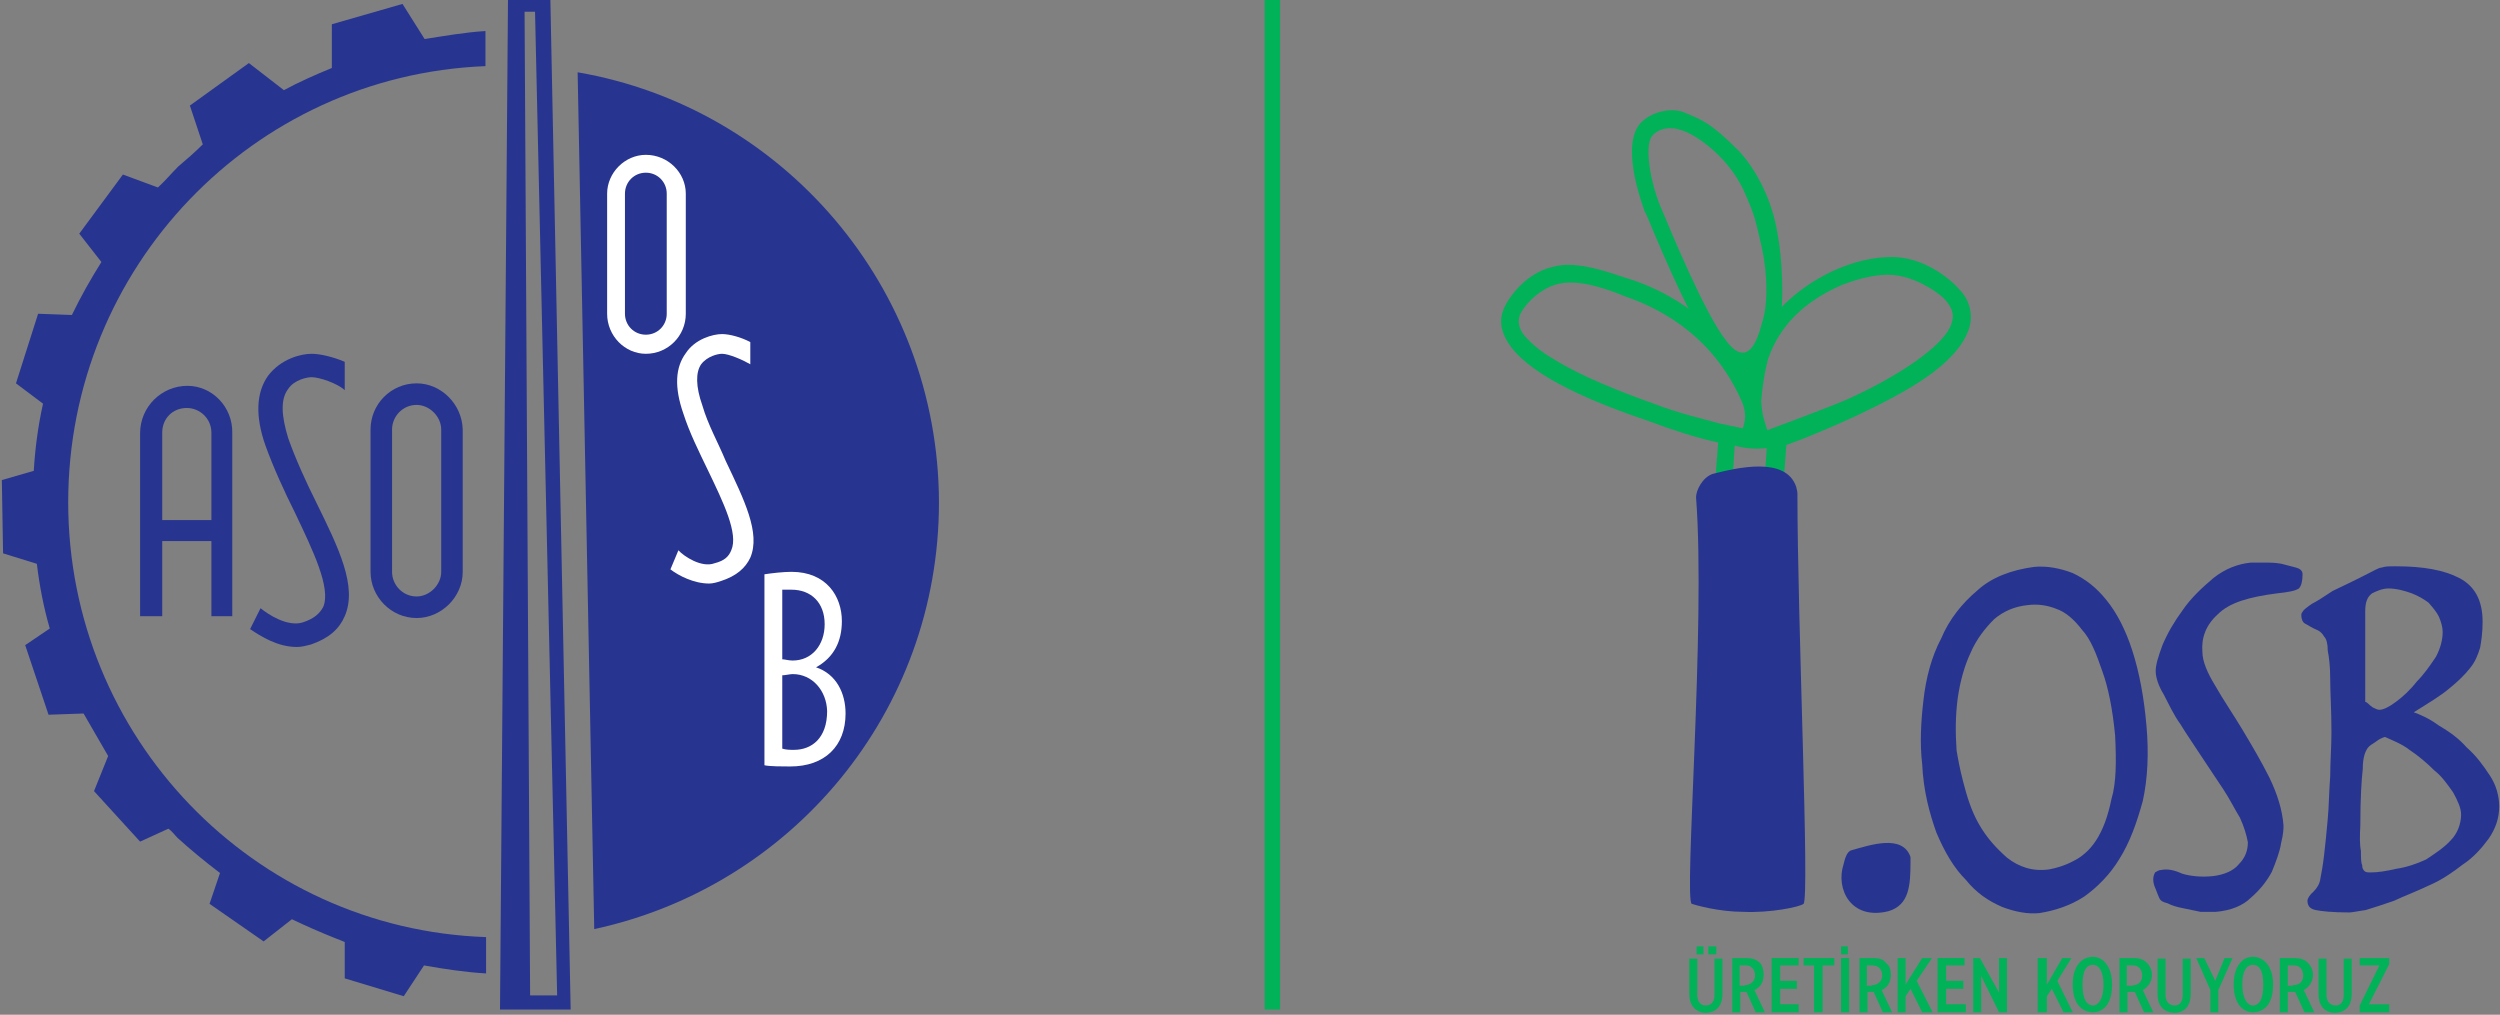 <?xml version="1.0" encoding="UTF-8"?>
<svg width="170px" height="69px" viewBox="0 0 170 69" version="1.1" xmlns="http://www.w3.org/2000/svg" xmlns:xlink="http://www.w3.org/1999/xlink">
    <rect x="0" y="0" width="170" height="69" fill="#808080" stroke="none"/>
    <!-- Generator: Sketch 50.2 (55047) - http://www.bohemiancoding.com/sketch -->
    <title>aosb-logo</title>
    <desc>Created with Sketch.</desc>
    <defs></defs>
    <g id="Page-1" stroke="none" stroke-width="1" fill="none" fill-rule="evenodd">
        <g id="Artboard-Copy" transform="translate(-375, -31)" fill-rule="nonzero">
            <g id="aosb-logo" transform="translate(375, 31)">
                <path d="M39.279,4.916 L40.408,63.178 C53.821,60.288 63.85,48.435 63.85,34.152 C63.808,19.492 53.194,7.304 39.279,4.916 Z" id="Shape" fill="#273591"></path>
                <path d="M35.671,0.796 L36.382,0.796 L37.886,67.687 L36.048,67.687 L35.671,0.796 Z M34.543,0 L34,68.65 L38.805,68.65 L37.426,0 L34.543,0 Z" id="Shape" fill="#273591"></path>
                <path d="M30.003,37.377 L30.003,38.885 C30.003,39.764 29.209,40.56 28.331,40.56 C27.37,40.56 26.66,39.764 26.66,38.885 L26.66,37.377 L26.66,33.063 L26.66,29.209 C26.66,28.33 27.37,27.534 28.331,27.534 C29.209,27.534 30.003,28.33 30.003,29.209 L30.003,33.063 L30.003,37.377 Z M28.331,26.068 C26.576,26.068 25.197,27.492 25.197,29.209 L25.197,38.885 C25.197,40.56 26.576,42.026 28.331,42.026 C30.003,42.026 31.465,40.602 31.465,38.885 L31.465,29.209 C31.423,27.492 30.003,26.068 28.331,26.068 Z" id="Shape" fill="#273591"></path>
                <path d="M45.338,20.037 L45.338,21.335 C45.338,22.131 44.712,22.759 43.918,22.759 C43.124,22.759 42.497,22.131 42.497,21.335 L42.497,20.037 L42.497,16.435 L42.497,13.168 C42.497,12.372 43.124,11.743 43.918,11.743 C44.712,11.743 45.338,12.372 45.338,13.168 L45.338,16.435 L45.338,20.037 Z M43.918,10.529 C42.497,10.529 41.285,11.743 41.285,13.168 L41.285,21.335 C41.285,22.843 42.497,24.058 43.918,24.058 C45.422,24.058 46.634,22.843 46.634,21.335 L46.634,13.168 C46.634,11.743 45.422,10.529 43.918,10.529 Z" id="Shape" fill="#FFFFFF"></path>
                <path d="M20.183,43.995 C20.517,43.995 20.81,43.911 21.144,43.827 C22.356,43.408 23.066,42.78 23.442,41.901 C24.32,39.89 23.024,37.251 21.52,34.194 C20.81,32.77 20.099,31.22 19.598,29.796 C19.138,28.288 19.055,27.157 19.598,26.445 C20.016,25.817 20.893,25.649 21.186,25.649 C21.729,25.649 22.941,26.068 23.442,26.529 L23.442,24.602 C22.648,24.267 21.771,24.058 21.186,24.058 C20.475,24.058 19.096,24.393 18.219,25.565 C17.425,26.696 17.341,28.288 18.052,30.298 C18.595,31.806 19.347,33.44 20.058,34.864 C21.269,37.419 22.523,39.974 21.98,41.272 C21.729,41.733 21.353,42.068 20.601,42.319 C19.556,42.654 18.219,41.775 17.717,41.356 L17.007,42.78 C17.759,43.283 18.887,43.995 20.183,43.995 Z" id="Shape" fill="#273591"></path>
                <path d="M11.032,35.366 L11.032,29.419 C11.032,28.455 11.742,27.743 12.703,27.743 C13.581,27.743 14.375,28.455 14.375,29.419 L14.375,35.366 L11.032,35.366 Z M12.745,26.236 C10.99,26.236 9.527,27.66 9.527,29.461 L9.527,41.901 L11.032,41.901 L11.032,36.791 L14.375,36.791 L14.375,41.901 L15.795,41.901 L15.795,29.461 C15.837,27.66 14.416,26.236 12.745,26.236 Z" id="Shape" fill="#273591"></path>
                <path d="M48.222,39.681 C48.472,39.681 48.765,39.597 49.016,39.513 C50.06,39.178 50.687,38.634 51.021,37.921 C51.732,36.246 50.603,33.984 49.35,31.346 C48.807,30.047 48.138,28.874 47.762,27.576 C47.302,26.277 47.302,25.314 47.678,24.77 C48.096,24.225 48.807,24.058 49.099,24.058 C49.559,24.058 50.52,24.476 51.021,24.77 L51.021,23.262 C50.395,22.927 49.601,22.717 49.099,22.717 C48.472,22.717 47.261,23.052 46.634,24.016 C45.923,24.979 45.84,26.319 46.467,28.12 C46.884,29.419 47.511,30.675 48.138,31.974 C49.183,34.152 50.227,36.288 49.726,37.419 C49.559,37.838 49.266,38.131 48.598,38.298 C47.72,38.634 46.508,37.838 46.132,37.419 L45.589,38.717 C46.132,39.136 47.177,39.681 48.222,39.681 Z" id="Shape" fill="#FFFFFF"></path>
                <path d="M4.638,34.152 C4.638,18.194 17.174,5.126 33.011,4.497 L33.011,2.11 C31.632,2.194 30.212,2.445 28.874,2.654 L27.37,0.267 L22.565,1.649 L22.565,4.623 C21.436,5.084 20.308,5.586 19.305,6.131 L16.924,4.288 L12.912,7.178 L13.79,9.817 C13.246,10.361 12.661,10.864 12.118,11.325 C11.658,11.785 11.241,12.288 10.739,12.749 L8.357,11.869 L5.39,15.89 L6.895,17.817 C6.184,18.948 5.516,20.12 4.889,21.419 L2.591,21.335 L1.086,26.068 L2.925,27.45 C2.591,28.958 2.382,30.508 2.298,32.016 L0.125,32.644 L0.209,37.628 L2.507,38.34 C2.674,39.764 2.967,41.314 3.385,42.738 L1.713,43.869 L3.301,48.602 L5.683,48.518 C6.226,49.482 6.811,50.445 7.354,51.408 L6.393,53.796 L9.527,57.23 L11.449,56.351 C11.7,56.518 11.867,56.77 12.076,56.979 C12.954,57.775 13.915,58.571 14.96,59.366 L14.249,61.461 L17.926,64.016 L19.849,62.508 C20.81,62.969 21.771,63.387 22.815,63.806 C23.066,63.89 23.233,63.974 23.442,64.058 L23.442,66.529 L27.454,67.743 L28.833,65.649 C30.253,65.901 31.632,66.11 33.053,66.194 L33.053,63.723 C17.216,63.178 4.638,50.11 4.638,34.152 Z" id="Shape" fill="#273591"></path>
                <path d="M53.737,52.12 C53.278,52.12 52.317,52.12 51.982,52.037 L51.982,39.052 C52.526,38.969 53.278,38.885 53.821,38.885 C56.203,38.885 57.247,40.56 57.247,42.236 C57.247,43.618 56.704,44.707 55.492,45.377 C56.871,45.838 57.498,47.136 57.498,48.518 C57.498,50.738 56.077,52.12 53.737,52.12 Z M53.821,40.099 L53.194,40.099 L53.194,44.832 C53.361,44.832 53.612,44.916 53.905,44.916 C55.2,44.916 56.077,43.869 56.077,42.445 C56.077,40.979 55.158,40.099 53.821,40.099 Z M53.905,45.838 C53.737,45.838 53.361,45.921 53.194,45.921 L53.194,50.906 C53.445,50.99 53.737,50.99 53.988,50.99 C55.2,50.99 56.245,50.194 56.245,48.351 C56.203,46.969 55.242,45.838 53.905,45.838 Z" id="Shape" fill="#FFFFFF"></path>
                <rect id="Rectangle-path" fill="#01B259" x="86" y="0" width="1.045" height="68.65"></rect>
                <path d="M133.215,19.66 C132.881,19.241 130.917,17.356 128.41,17.482 C124.9,17.565 120.429,20.288 119.133,24.058 C118.966,24.393 118.883,24.853 118.799,25.272 C116.626,21.754 113.617,19.911 110.985,19.031 C109.606,18.613 107.308,17.649 105.553,18.152 C103.631,18.613 102.419,20.455 102.21,21.126 C101.875,22.005 102.21,22.885 102.753,23.597 C104.341,25.691 108.352,27.366 112.197,28.665 C113.868,29.293 115.456,29.796 116.835,30.089 L116.208,38.34 L116.835,38.34 L120.763,38.592 L121.014,36.497 L121.473,30.257 C122.685,29.838 124.357,29.126 126.112,28.33 C129.455,26.738 133.006,24.895 133.884,22.382 C134.176,21.503 134.009,20.455 133.215,19.66 Z M112.573,27.492 C110.107,26.613 107.475,25.565 105.678,24.435 C104.717,23.89 104.09,23.304 103.672,22.843 C103.254,22.298 103.213,21.88 103.338,21.461 C103.422,21.126 104.466,19.618 106.054,19.283 C107.642,18.948 109.898,19.911 110.525,20.162 C113.325,21.126 116.668,23.136 118.507,27.45 C118.757,28.162 118.674,28.665 118.507,29.126 L116.919,28.791 C115.707,28.455 114.077,28.079 112.573,27.492 Z M119.76,36.414 L119.677,37.293 L117.504,37.126 L117.963,30.298 C119.092,30.634 120.136,30.466 120.136,30.466 L119.76,36.414 Z M132.714,21.963 C132.254,23.555 128.786,25.733 125.61,27.157 C123.939,27.869 120.178,29.251 120.178,29.251 C119.927,28.455 119.844,28.288 119.76,27.325 C119.844,26.194 120.011,25.23 120.22,24.435 C121.181,21.628 123.354,20.204 125.276,19.366 C125.736,19.199 127.532,18.487 129.037,18.738 C130.625,18.99 132.087,20.12 132.296,20.414 C132.797,21 132.881,21.419 132.714,21.963 Z" id="Shape" fill="#01B259"></path>
                <path d="M118.256,10.277 C119.384,11.492 120.512,13.545 120.888,15.974 C121.348,18.613 121.223,21.586 120.972,22.298 C120.721,23.094 120.011,25.021 118.966,25.188 C118.172,25.356 117.754,25.105 116.96,24.309 C116.793,24.225 116.71,24.058 116.543,23.89 C115.247,22.298 113.325,17.901 111.988,14.675 L111.821,14.34 C111.821,14.257 110.233,10.319 111.403,8.56 C111.946,7.764 113.492,7.178 114.62,7.681 C115.79,8.183 116.334,8.351 118.256,10.277 Z M114.328,8.853 C113.367,8.518 112.656,8.853 112.322,9.272 C111.779,10.068 112.322,12.623 112.865,13.921 C113.409,15.22 115.916,21.377 117.42,23.22 C118.841,25.063 119.509,23.136 119.802,22.005 C120.22,20.791 120.22,18.78 119.802,16.812 C119.342,14.885 119.342,14.717 118.757,13.377 C117.754,10.822 115.373,9.147 114.328,8.853 Z" id="Shape" fill="#01B259"></path>
                <path d="M130.792,47.639 C130.959,46.131 131.335,44.665 132.004,43.408 C132.547,42.11 133.424,41.021 134.469,40.141 C135.43,39.262 136.767,38.759 138.313,38.55 C139.191,38.466 140.068,38.634 140.946,38.969 C141.823,39.387 142.534,39.932 143.244,40.812 C143.954,41.691 144.539,42.822 144.999,44.246 C145.459,45.67 145.793,47.387 145.96,49.356 C146.127,51.199 146.044,52.958 145.71,54.466 C145.292,55.974 144.832,57.272 144.122,58.403 C143.495,59.45 142.617,60.33 141.74,60.958 C140.779,61.586 139.734,61.921 138.689,62.089 C137.895,62.173 137.018,62.005 136.14,61.67 C135.179,61.251 134.385,60.707 133.675,59.827 C132.881,59.031 132.254,57.984 131.669,56.602 C131.21,55.304 130.792,53.796 130.708,51.953 C130.541,50.571 130.625,49.063 130.792,47.639 Z M133.508,53.209 C133.759,54.173 134.051,55.136 134.553,56.016 C135.096,56.979 135.764,57.691 136.475,58.319 C137.269,58.948 138.23,59.283 139.358,59.115 C139.818,59.031 140.403,58.864 140.946,58.571 C141.489,58.319 142.074,57.859 142.534,57.147 C142.993,56.435 143.328,55.555 143.578,54.34 C143.913,53.209 143.913,51.785 143.829,50.026 C143.662,48.267 143.369,46.759 142.952,45.628 C142.534,44.414 142.158,43.45 141.573,42.822 C141.029,42.11 140.444,41.607 139.818,41.398 C139.191,41.147 138.522,41.063 137.895,41.147 C137.018,41.23 136.224,41.565 135.597,42.11 C134.97,42.738 134.385,43.492 134.009,44.372 C133.591,45.251 133.299,46.298 133.132,47.429 C132.965,48.644 132.965,49.817 133.048,51.031 C133.132,51.534 133.257,52.246 133.508,53.209 Z" id="Shape" fill="#273591"></path>
                <path d="M146.545,59.325 C146.712,59.241 146.796,59.157 146.963,59.157 C147.381,59.073 147.841,59.157 148.384,59.408 C148.927,59.576 149.679,59.66 150.473,59.576 C151.184,59.492 151.852,59.241 152.228,58.78 C152.688,58.319 152.855,57.817 152.855,57.272 C152.771,56.812 152.604,56.225 152.312,55.597 C151.977,55.052 151.601,54.298 151.184,53.67 C150.724,52.958 150.222,52.246 149.679,51.408 C149.22,50.696 148.718,49.984 148.258,49.23 C147.799,48.602 147.465,47.848 147.13,47.22 C146.796,46.675 146.587,46.089 146.587,45.628 C146.587,45.209 146.754,44.665 147.047,43.869 C147.381,43.073 147.841,42.277 148.426,41.482 C148.969,40.686 149.721,39.974 150.515,39.304 C151.309,38.675 152.186,38.34 153.064,38.257 C153.315,38.257 153.524,38.257 153.941,38.257 C154.359,38.257 154.735,38.257 155.153,38.34 C155.488,38.424 155.78,38.508 156.114,38.592 C156.449,38.675 156.574,38.843 156.574,39.052 C156.574,39.513 156.49,39.848 156.323,40.016 C156.073,40.183 155.613,40.267 154.819,40.351 C152.897,40.602 151.601,40.979 150.807,41.775 C150.014,42.487 149.679,43.366 149.763,44.33 C149.763,44.958 150.097,45.754 150.64,46.634 C151.184,47.597 151.852,48.56 152.479,49.607 C153.106,50.654 153.774,51.785 154.318,52.874 C154.861,54.005 155.195,55.052 155.279,56.141 C155.279,56.309 155.279,56.686 155.111,57.356 C155.028,57.901 154.777,58.571 154.485,59.283 C154.15,59.911 153.691,60.497 153.064,61.042 C152.521,61.586 151.685,61.921 150.682,62.005 C150.431,62.005 150.055,62.005 149.637,62.005 C149.22,61.921 148.843,61.838 148.426,61.754 C148.008,61.67 147.715,61.586 147.381,61.419 C147.047,61.335 146.921,61.251 146.838,61.084 C146.754,60.916 146.671,60.665 146.587,60.455 C146.503,60.288 146.42,60.037 146.42,59.827 C146.42,59.618 146.462,59.492 146.545,59.325 Z" id="Shape" fill="#273591"></path>
                <path d="M158.454,46.173 C158.454,45.293 158.371,44.665 158.287,44.246 C158.287,43.785 158.204,43.45 158.037,43.283 C157.953,43.115 157.786,42.948 157.619,42.864 C157.201,42.696 156.992,42.529 156.741,42.403 C156.574,42.319 156.49,42.068 156.49,41.859 C156.49,41.775 156.49,41.691 156.574,41.607 C156.658,41.44 156.908,41.272 157.201,41.063 C157.535,40.895 157.995,40.602 158.622,40.183 C159.332,39.848 160.293,39.387 161.505,38.759 C161.672,38.675 161.839,38.592 161.964,38.592 C162.215,38.508 162.424,38.508 162.926,38.508 C164.764,38.508 166.185,38.759 167.23,39.304 C168.274,39.848 168.817,40.812 168.817,42.277 C168.817,42.99 168.734,43.576 168.65,44.037 C168.483,44.581 168.316,45 167.94,45.461 C167.606,45.88 167.146,46.34 166.519,46.843 C165.976,47.304 165.14,47.806 164.137,48.435 C164.597,48.602 165.182,48.853 165.809,49.314 C166.519,49.733 167.188,50.194 167.731,50.822 C168.358,51.366 168.859,52.037 169.319,52.749 C169.737,53.377 169.946,54.131 169.946,54.843 C169.946,55.639 169.695,56.351 169.235,57.021 C168.776,57.649 168.191,58.319 167.48,58.78 C166.77,59.325 166.06,59.827 165.182,60.204 C164.305,60.623 163.511,60.916 162.8,61.251 C162.09,61.503 161.421,61.712 160.878,61.88 C160.335,61.963 159.917,62.047 159.75,62.047 C158.622,62.047 157.828,61.963 157.452,61.88 C157.034,61.796 156.908,61.545 156.908,61.251 C156.908,61.084 157.075,60.832 157.326,60.623 C157.577,60.372 157.744,60.079 157.786,59.743 C157.869,59.325 157.953,58.864 158.037,58.152 C158.12,57.44 158.204,56.644 158.287,55.681 C158.371,54.801 158.371,53.838 158.454,52.791 C158.454,51.827 158.538,50.78 158.538,49.817 C158.538,48.267 158.454,47.052 158.454,46.173 Z M160.544,57.859 C160.544,58.319 160.544,58.654 160.627,58.822 C160.627,59.073 160.711,59.157 160.794,59.241 C160.878,59.325 161.045,59.325 161.212,59.325 C161.672,59.325 162.257,59.241 162.967,59.073 C163.594,58.99 164.346,58.738 164.973,58.445 C165.6,58.026 166.185,57.649 166.645,57.147 C167.104,56.686 167.355,56.016 167.355,55.387 C167.355,54.927 167.104,54.424 166.812,53.88 C166.477,53.419 166.101,52.832 165.516,52.372 C165.057,51.911 164.472,51.408 163.845,50.99 C163.302,50.571 162.717,50.361 162.173,50.11 C161.923,50.194 161.756,50.277 161.547,50.445 C161.296,50.613 161.129,50.696 161.003,50.864 C160.836,51.115 160.669,51.492 160.669,52.288 C160.586,53 160.502,54.298 160.502,56.141 C160.46,56.895 160.46,57.482 160.544,57.859 Z M161.338,48.099 C161.505,48.183 161.672,48.267 161.797,48.267 C162.048,48.267 162.424,48.099 162.926,47.723 C163.385,47.387 163.887,46.927 164.346,46.34 C164.806,45.88 165.224,45.293 165.642,44.665 C165.976,44.037 166.101,43.45 166.101,42.99 C166.101,42.654 166.018,42.361 165.851,41.942 C165.683,41.607 165.433,41.314 165.14,40.979 C164.806,40.728 164.43,40.518 164.012,40.351 C163.552,40.183 162.967,40.016 162.424,40.016 C162.006,40.016 161.63,40.183 161.296,40.351 C160.962,40.602 160.836,40.979 160.836,41.565 L160.836,47.723 C161.003,47.764 161.087,47.932 161.338,48.099 Z" id="Shape" fill="#273591"></path>
                <path d="M114.871,67.576 L114.871,65.188 L115.414,65.188 L115.414,67.66 C115.414,68.12 115.665,68.372 115.958,68.372 C116.375,68.372 116.584,68.12 116.584,67.66 L116.584,65.188 L117.128,65.188 L117.128,67.576 C117.128,68.455 116.668,68.874 115.916,68.874 C115.373,68.832 114.871,68.455 114.871,67.576 Z M115.373,64.351 L115.832,64.351 L115.832,64.895 L115.373,64.895 L115.373,64.351 Z M116.166,64.351 L116.71,64.351 L116.71,64.895 L116.166,64.895 L116.166,64.351 Z" id="Shape" fill="#01B259"></path>
                <path d="M117.754,65.147 L118.715,65.147 C119.133,65.147 119.426,65.23 119.677,65.482 C119.844,65.649 119.927,65.942 119.927,66.277 C119.927,66.822 119.677,67.157 119.3,67.325 L120.011,68.832 L119.384,68.832 L118.757,67.45 L118.339,67.45 L118.339,68.832 L117.796,68.832 L117.796,65.147 L117.754,65.147 Z M118.632,66.99 C119.092,66.99 119.342,66.654 119.342,66.361 C119.342,65.901 119.092,65.649 118.715,65.649 L118.298,65.649 L118.298,67.031 L118.632,67.031 L118.632,66.99 Z" id="Shape" fill="#01B259"></path>
                <polygon id="Shape" fill="#01B259" points="120.47 65.147 122.309 65.147 122.309 65.649 121.055 65.649 121.055 66.696 122.184 66.696 122.184 67.241 121.055 67.241 121.055 68.288 122.309 68.288 122.309 68.832 120.47 68.832"></polygon>
                <polygon id="Shape" fill="#01B259" points="123.354 65.649 122.643 65.649 122.643 65.147 124.733 65.147 124.733 65.649 123.939 65.649 123.939 68.832 123.354 68.832"></polygon>
                <path d="M125.192,65.147 L125.736,65.147 L125.736,68.832 L125.192,68.832 L125.192,65.147 Z M125.192,64.351 L125.652,64.351 L125.652,64.895 L125.192,64.895 L125.192,64.351 Z" id="Shape" fill="#01B259"></path>
                <path d="M126.404,65.147 L127.365,65.147 C127.783,65.147 128.076,65.23 128.243,65.482 C128.493,65.649 128.577,65.942 128.577,66.277 C128.577,66.822 128.326,67.157 127.95,67.325 L128.661,68.832 L128.034,68.832 L127.407,67.45 L127.323,67.45 L126.989,67.45 L126.989,68.832 L126.446,68.832 L126.446,65.147 L126.404,65.147 Z M127.282,66.99 C127.741,66.99 127.992,66.654 127.992,66.361 C127.992,65.901 127.741,65.649 127.282,65.649 L126.947,65.649 L126.947,67.031 L127.282,67.031 L127.282,66.99 Z" id="Shape" fill="#01B259"></path>
                <polygon id="Shape" fill="#01B259" points="129.037 65.147 129.58 65.147 129.58 66.948 130.708 65.147 131.377 65.147 130.332 66.696 131.419 68.832 130.708 68.832 129.914 67.241 129.58 67.743 129.58 68.832 129.037 68.832"></polygon>
                <polygon id="Shape" fill="#01B259" points="131.753 65.147 133.591 65.147 133.591 65.649 132.338 65.649 132.338 66.696 133.508 66.696 133.508 67.241 132.338 67.241 132.338 68.288 133.675 68.288 133.675 68.832 131.753 68.832"></polygon>
                <polygon id="Shape" fill="#01B259" points="134.176 65.147 134.636 65.147 135.931 67.492 135.931 65.147 136.475 65.147 136.475 68.832 135.931 68.832 134.72 66.361 134.72 68.832 134.176 68.832"></polygon>
                <polygon id="Shape" fill="#01B259" points="138.564 65.147 139.191 65.147 139.191 66.948 140.235 65.147 140.862 65.147 139.901 66.696 140.946 68.832 140.319 68.832 139.525 67.241 139.191 67.743 139.191 68.832 138.564 68.832"></polygon>
                <path d="M140.946,66.99 L140.946,66.906 C140.946,65.775 141.489,65.063 142.325,65.063 C143.035,65.063 143.62,65.775 143.62,66.906 L143.62,66.99 C143.62,68.204 143.077,68.832 142.325,68.832 C141.531,68.832 140.946,68.204 140.946,66.99 Z M143.035,66.99 L143.035,66.906 C143.035,66.026 142.701,65.607 142.325,65.607 C141.865,65.607 141.614,66.026 141.614,66.906 L141.614,66.99 C141.614,67.869 141.865,68.372 142.325,68.372 C142.701,68.372 143.035,67.911 143.035,66.99 Z" id="Shape" fill="#01B259"></path>
                <path d="M144.08,65.147 L145.124,65.147 C145.459,65.147 145.751,65.23 146.002,65.482 C146.169,65.649 146.336,65.942 146.336,66.277 C146.336,66.822 146.002,67.157 145.71,67.325 L146.42,68.832 L145.793,68.832 L145.166,67.45 C145.083,67.45 145.083,67.45 145.083,67.45 L144.665,67.45 L144.665,68.832 L144.122,68.832 L144.122,65.147 L144.08,65.147 Z M145.041,66.99 C145.501,66.99 145.668,66.654 145.668,66.361 C145.668,65.901 145.417,65.649 145.041,65.649 L144.623,65.649 L144.623,67.031 L145.041,67.031 L145.041,66.99 Z" id="Shape" fill="#01B259"></path>
                <path d="M146.712,67.576 L146.712,65.188 L147.256,65.188 L147.256,67.66 C147.256,68.12 147.506,68.372 147.882,68.372 C148.217,68.372 148.426,68.12 148.426,67.66 L148.426,65.188 L148.969,65.188 L148.969,67.576 C148.969,68.455 148.509,68.874 147.841,68.874 C147.172,68.832 146.712,68.455 146.712,67.576 Z" id="Shape" fill="#01B259"></path>
                <polygon id="Shape" fill="#01B259" points="150.306 67.325 149.345 65.147 149.888 65.147 150.64 66.696 151.267 65.147 151.81 65.147 150.849 67.325 150.849 68.832 150.306 68.832"></polygon>
                <path d="M151.894,66.99 L151.894,66.906 C151.894,65.775 152.437,65.063 153.189,65.063 C153.983,65.063 154.568,65.775 154.568,66.906 L154.568,66.99 C154.568,68.204 154.025,68.832 153.189,68.832 C152.479,68.832 151.894,68.204 151.894,66.99 Z M153.9,66.99 L153.9,66.906 C153.9,66.026 153.649,65.607 153.189,65.607 C152.771,65.607 152.479,66.026 152.479,66.906 L152.479,66.99 C152.479,67.869 152.813,68.372 153.189,68.372 C153.649,68.372 153.9,67.911 153.9,66.99 Z" id="Shape" fill="#01B259"></path>
                <path d="M155.028,65.147 L155.989,65.147 C156.407,65.147 156.699,65.23 156.95,65.482 C157.117,65.649 157.284,65.942 157.284,66.277 C157.284,66.822 156.95,67.157 156.658,67.325 L157.368,68.832 L156.699,68.832 L156.073,67.45 C155.989,67.45 155.989,67.45 155.989,67.45 L155.571,67.45 L155.571,68.832 L155.028,68.832 L155.028,65.147 Z M155.905,66.99 C156.449,66.99 156.616,66.654 156.616,66.361 C156.616,65.901 156.365,65.649 155.989,65.649 L155.571,65.649 L155.571,67.031 L155.905,67.031 L155.905,66.99 Z" id="Shape" fill="#01B259"></path>
                <path d="M157.66,67.576 L157.66,65.188 L158.204,65.188 L158.204,67.66 C158.204,68.12 158.454,68.372 158.83,68.372 C159.165,68.372 159.374,68.12 159.374,67.66 L159.374,65.188 L159.917,65.188 L159.917,67.576 C159.917,68.455 159.457,68.874 158.705,68.874 C158.12,68.832 157.66,68.455 157.66,67.576 Z" id="Shape" fill="#01B259"></path>
                <polygon id="Shape" fill="#01B259" points="160.46 68.372 161.797 65.649 160.46 65.649 160.46 65.147 162.466 65.147 162.466 65.565 161.087 68.288 162.466 68.288 162.466 68.832 160.46 68.832"></polygon>
                <path d="M115.038,61.461 C115.289,61.545 116.877,62.005 118.548,62.005 C120.387,62.089 122.393,61.67 122.643,61.461 C123.061,61 122.225,42.236 122.225,33.565 C122.225,33.398 122.142,33.147 122.142,33.105 C121.432,31.01 118.13,31.806 116.459,32.225 C115.749,32.476 115.331,33.356 115.331,33.817 C115.999,42.403 114.495,61.168 115.038,61.461 Z" id="Shape" fill="#273591"></path>
                <path d="M128.41,61.963 C129.831,61.545 129.914,60.204 129.914,58.613 C129.914,58.529 129.914,58.361 129.914,58.361 C129.914,58.277 129.914,58.277 129.914,58.277 C129.371,56.686 127.115,57.482 125.903,57.817 C125.568,57.901 125.443,58.445 125.359,58.78 C124.816,60.455 125.861,62.592 128.41,61.963 Z" id="Shape" fill="#273591"></path>
            </g>
        </g>
    </g>
</svg>